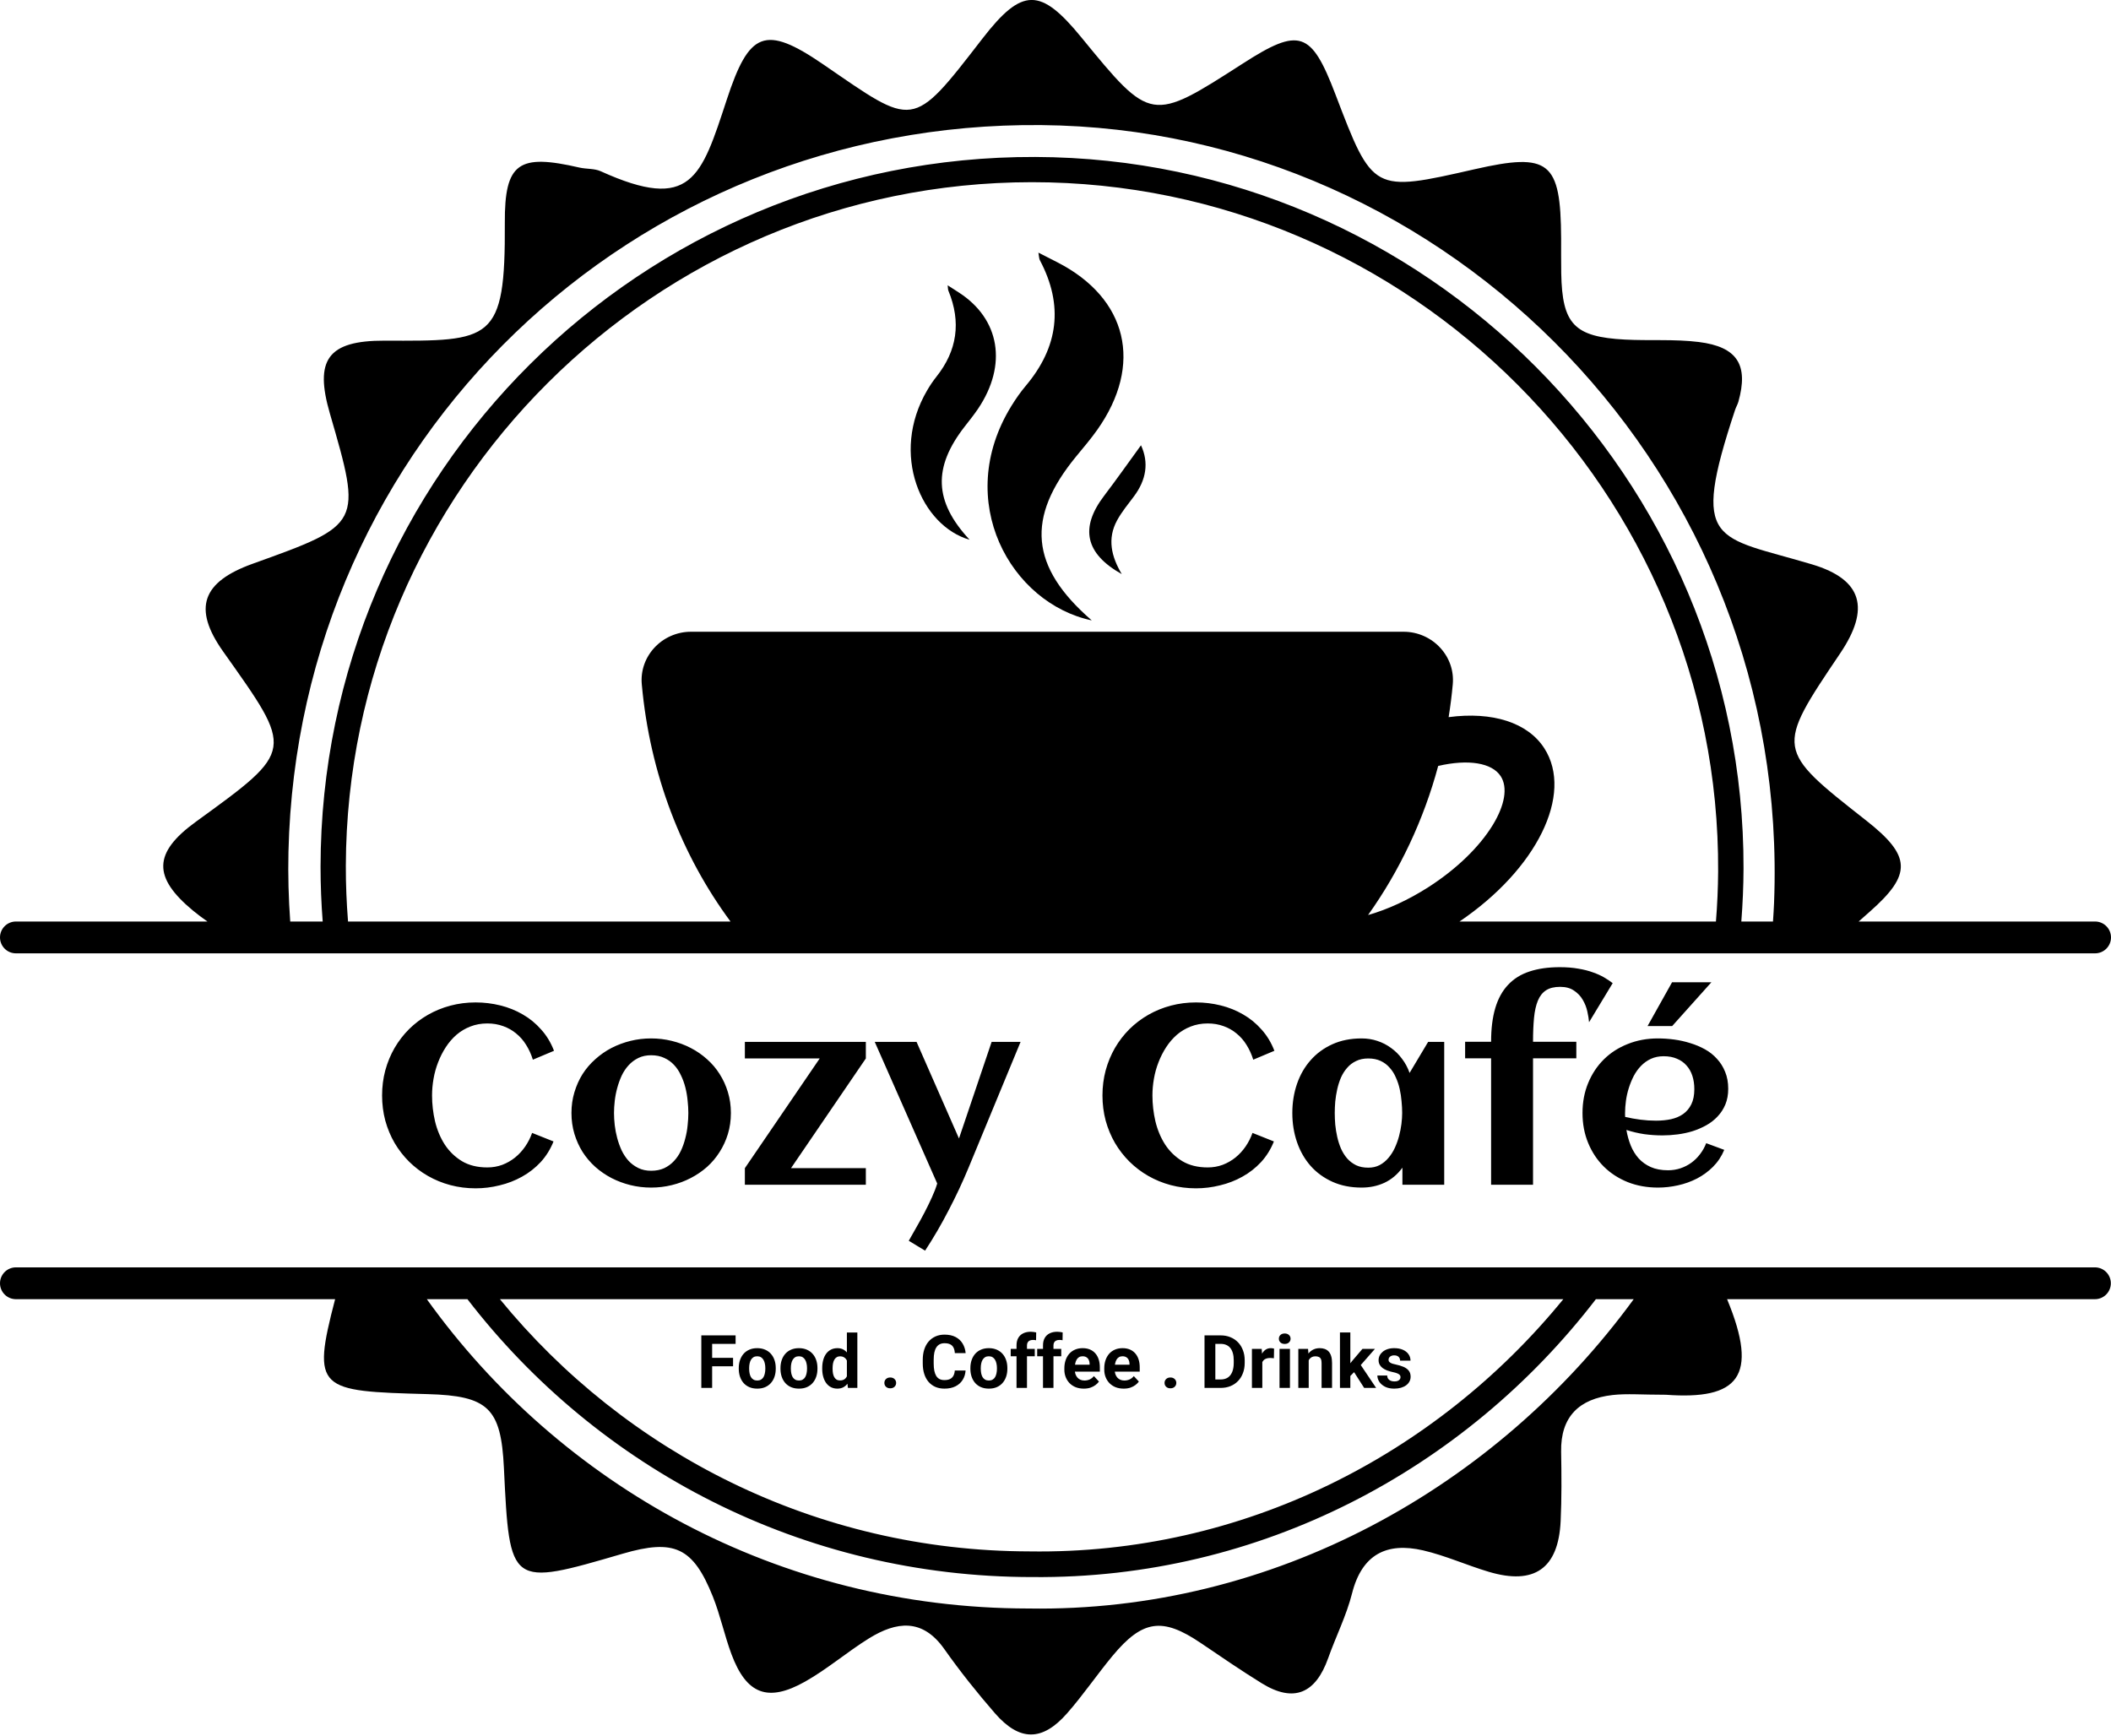 <svg width="800" height="658" viewBox="0 0 800 658" fill="none" xmlns="http://www.w3.org/2000/svg">
<g clip-path="url(#clip0_608_15)">
<path d="M413.744 235.122C390.276 214.819 388.774 196.182 407.816 172.996C410.536 169.687 413.317 166.439 415.794 162.947C433.334 138.158 427.345 113.064 400.69 99.4C398.498 98.263 396.285 97.147 393.524 95.746C393.788 97.147 393.748 97.999 394.093 98.649C403.147 115.744 401.096 131.539 388.733 146.218C386.724 148.613 384.917 151.192 383.273 153.872C361.064 189.949 383.151 228.706 413.744 235.122Z" fill="#000000"/>
<path d="M367.438 204.546C353.918 190.01 353.532 177.138 365.591 161.647C367.316 159.434 369.062 157.262 370.646 154.927C381.852 138.279 378.949 120.88 363.337 110.831C362.038 109.998 360.759 109.166 359.135 108.13C359.257 109.105 359.217 109.673 359.399 110.14C364.353 122.119 362.688 132.94 354.872 142.766C353.593 144.37 352.436 146.096 351.381 147.903C337.109 172.184 349.269 199.39 367.438 204.546Z" fill="#000000"/>
<path d="M425.112 217.58C421.194 210.962 419.509 204.201 423.366 197.156C425.132 193.949 427.507 191.066 429.72 188.122C434.409 181.869 435.445 175.311 432.399 168.753C427.73 175.169 423.183 181.645 418.392 187.939C409.216 200.019 411.206 209.784 425.112 217.58Z" fill="#000000"/>
<path d="M704.365 349.241C705.704 348.044 707.085 346.825 708.567 345.526C724.645 331.355 724.361 324.412 707.186 310.931C672.858 283.969 672.858 283.969 697.381 247.587C708.75 230.716 705.908 219.651 686.744 213.906C650.041 202.922 640.398 207.044 657.552 155.313C657.897 154.278 658.486 153.323 658.79 152.268C662.688 138.361 658.465 131.438 643.768 129.61C634.572 128.473 625.152 129.184 615.855 128.697C596.549 127.682 592.002 122.87 591.657 103.522C591.575 99.136 591.636 94.751 591.616 90.366C591.474 61.171 587.13 57.699 558.851 64.135C520.26 72.926 520.26 72.926 506.05 35.671C496.914 11.755 492.448 10.273 470.991 24.079C436.216 46.431 436.216 46.431 409.785 14.151C394.296 -4.771 387.393 -4.873 372.27 14.679C345.331 49.538 346.65 48.157 311.896 24.343C289.789 9.217 283.861 12.08 275.416 37.783C265.713 67.302 261.998 80.458 227.67 64.907C225.254 63.81 222.27 64.115 219.59 63.506C196.61 58.207 191.19 61.536 191.311 84.498C191.555 129.692 186.297 129.245 145.737 129.103C124.117 129.042 119.123 136.432 125.01 156.694C137.211 198.76 137.211 198.76 95.778 213.642C76.614 220.524 72.919 230.473 84.551 246.897C111.389 284.781 111.916 284.091 74.198 311.459C57.938 323.254 57.917 332.533 73.203 345.161C74.949 346.602 76.756 347.922 78.603 349.241H6.03C2.7 349.241 0 351.941 0 355.271C0 358.601 2.7 361.301 6.03 361.301H793.97C797.3 361.301 800 358.601 800 355.271C800 351.941 797.3 349.241 793.97 349.241H704.365ZM131.06 328.107C131.486 185.401 248.173 69.109 391.007 69.048C534.409 68.987 651.888 186.721 651.117 330.279C651.076 336.654 650.792 342.988 650.284 349.241H553.106C582.318 329.467 596.448 301.023 585.242 283.583C578.989 273.859 565.631 269.575 548.985 271.788C549.655 267.606 550.183 263.444 550.548 259.383C551.015 254.287 549.33 249.354 545.838 245.537C542.286 241.659 537.231 239.426 531.973 239.426H261.795C256.537 239.426 251.482 241.659 247.929 245.537C244.438 249.374 242.753 254.287 243.22 259.383C246.305 293.552 258.445 324.371 276.837 349.241H131.892C131.344 342.257 131.039 335.212 131.06 328.107ZM518.453 346.785C530.451 329.974 539.566 310.626 545.026 290.283C556.456 287.624 565.449 289.085 568.737 294.202C571.437 298.404 570.321 305.145 565.692 312.697C560.577 321.041 551.929 329.406 541.332 336.207C533.78 341.039 525.903 344.673 518.453 346.785ZM109.318 322.828C112.952 166.926 239.85 45.924 394.661 47.406C549.269 48.868 678.725 180.021 672.31 342.196C672.209 344.552 672.067 346.886 671.904 349.241H659.907C660.414 342.582 660.719 335.882 660.739 329.122C661.104 181.32 540.053 59.953 392.326 59.486C242.996 58.999 121.64 179.534 121.478 328.492C121.478 335.476 121.762 342.4 122.29 349.241H109.988C109.359 340.532 109.115 331.72 109.318 322.828Z" fill="#000000"/>
<path d="M0 486.343C0 489.673 2.7 492.373 6.03 492.373H127C117.986 526.887 120.686 527.232 162.018 528.349C185.039 528.978 189.87 533.648 190.966 556.305C193.138 601.356 193.138 601.356 235.993 588.83C255.501 583.125 262.667 586.373 270.158 605.112C272.98 612.198 274.543 619.77 277.203 626.917C282.866 642.062 290.926 645.291 305.095 637.312C313.561 632.541 321.052 626.044 329.334 620.907C339.728 614.492 349.574 613.213 357.856 624.968C363.804 633.393 370.26 641.494 377.04 649.29C386.378 660.01 394.965 660.03 404.365 649.351C410.475 642.408 415.692 634.693 421.6 627.567C433.009 613.842 440.54 612.868 455.014 622.653C462.667 627.831 470.28 633.069 478.136 637.921C490.398 645.514 498.599 641.697 503.309 628.48C506.232 620.237 510.252 612.299 512.383 603.874C516.119 589.094 525.497 584.383 539.302 587.571C547.767 589.54 555.826 593.195 564.19 595.692C581.466 600.849 590.581 594.453 591.433 576.506C591.839 567.756 591.778 558.965 591.616 550.194C591.372 536.795 598.559 530.115 611.125 528.694C616.525 528.085 622.067 528.592 631.324 528.592C658.587 530.582 666.768 521.933 654.507 492.373H793.909C797.239 492.373 799.939 489.673 799.939 486.343C799.939 483.013 797.239 480.313 793.909 480.313H6.03C2.7 480.313 0 483.013 0 486.343ZM592.448 492.373C544.235 551.473 470.93 589.195 390.134 587.957C309.257 587.835 236.987 550.539 189.444 492.373H592.448ZM389.647 609.599C294.986 609.518 212.343 562.924 161.754 492.373H177.142C226.451 556.427 303.999 597.702 391.25 597.682C477.649 598.514 555.278 556.833 604.791 492.373H619.123C567.134 563.695 482.542 611.122 389.647 609.599Z" fill="#000000"/>
<path d="M209.953 398.234L201.938 401.609C201.312 399.578 200.469 397.719 199.406 396.031C198.375 394.344 197.125 392.906 195.656 391.719C194.219 390.5 192.578 389.562 190.734 388.906C188.891 388.219 186.875 387.875 184.688 387.875C182.344 387.875 180.188 388.266 178.219 389.047C176.281 389.797 174.531 390.844 172.969 392.188C171.438 393.531 170.094 395.094 168.938 396.875C167.781 398.656 166.812 400.562 166.031 402.594C165.25 404.594 164.672 406.672 164.297 408.828C163.922 410.984 163.734 413.094 163.734 415.156C163.734 418.438 164.109 421.703 164.859 424.953C165.641 428.203 166.859 431.125 168.516 433.719C170.203 436.312 172.375 438.422 175.031 440.047C177.688 441.641 180.906 442.438 184.688 442.438C186.688 442.438 188.578 442.109 190.359 441.453C192.141 440.766 193.75 439.844 195.188 438.688C196.656 437.5 197.938 436.109 199.031 434.516C200.125 432.922 201 431.203 201.656 429.359L209.766 432.594C208.578 435.562 206.953 438.172 204.891 440.422C202.828 442.641 200.469 444.484 197.812 445.953C195.188 447.422 192.359 448.516 189.328 449.234C186.328 449.984 183.297 450.359 180.234 450.359C176.922 450.359 173.734 449.953 170.672 449.141C167.641 448.328 164.812 447.172 162.188 445.672C159.562 444.172 157.172 442.359 155.016 440.234C152.891 438.109 151.062 435.75 149.531 433.156C148.031 430.562 146.859 427.75 146.016 424.719C145.203 421.656 144.797 418.469 144.797 415.156C144.797 411.844 145.203 408.672 146.016 405.641C146.859 402.578 148.031 399.75 149.531 397.156C151.062 394.531 152.891 392.156 155.016 390.031C157.172 387.906 159.562 386.094 162.188 384.594C164.812 383.094 167.641 381.938 170.672 381.125C173.734 380.312 176.922 379.906 180.234 379.906C183.422 379.906 186.531 380.281 189.562 381.031C192.625 381.781 195.469 382.922 198.094 384.453C200.719 385.953 203.047 387.859 205.078 390.172C207.141 392.453 208.766 395.141 209.953 398.234ZM276.984 421.812C276.984 424.625 276.609 427.266 275.859 429.734C275.109 432.203 274.062 434.484 272.719 436.578C271.406 438.672 269.812 440.562 267.938 442.25C266.062 443.906 264 445.312 261.75 446.469C259.531 447.625 257.141 448.516 254.578 449.141C252.047 449.766 249.438 450.078 246.75 450.078C244.062 450.078 241.453 449.766 238.922 449.141C236.391 448.516 234 447.625 231.75 446.469C229.531 445.312 227.484 443.906 225.609 442.25C223.734 440.562 222.125 438.672 220.781 436.578C219.469 434.484 218.438 432.203 217.688 429.734C216.938 427.234 216.562 424.594 216.562 421.812C216.562 419.031 216.938 416.406 217.688 413.938C218.438 411.438 219.469 409.141 220.781 407.047C222.125 404.953 223.734 403.078 225.609 401.422C227.484 399.734 229.531 398.312 231.75 397.156C234 396 236.391 395.109 238.922 394.484C241.453 393.859 244.062 393.547 246.75 393.547C249.438 393.547 252.047 393.859 254.578 394.484C257.141 395.109 259.531 396 261.75 397.156C264 398.312 266.062 399.734 267.938 401.422C269.812 403.078 271.406 404.953 272.719 407.047C274.062 409.141 275.109 411.438 275.859 413.938C276.609 416.406 276.984 419.031 276.984 421.812ZM260.859 421.812C260.859 420.312 260.766 418.734 260.578 417.078C260.422 415.391 260.141 413.75 259.734 412.156C259.328 410.531 258.766 408.984 258.047 407.516C257.359 406.016 256.5 404.719 255.469 403.625C254.438 402.5 253.203 401.609 251.766 400.953C250.328 400.266 248.656 399.922 246.75 399.922C244.938 399.922 243.328 400.266 241.922 400.953C240.516 401.641 239.281 402.562 238.219 403.719C237.188 404.844 236.312 406.156 235.594 407.656C234.906 409.156 234.344 410.719 233.906 412.344C233.469 413.938 233.156 415.562 232.969 417.219C232.781 418.844 232.688 420.375 232.688 421.812C232.688 423.25 232.781 424.797 232.969 426.453C233.156 428.078 233.469 429.703 233.906 431.328C234.344 432.953 234.906 434.516 235.594 436.016C236.312 437.484 237.188 438.797 238.219 439.953C239.281 441.078 240.516 441.984 241.922 442.672C243.328 443.359 244.938 443.703 246.75 443.703C248.625 443.703 250.281 443.375 251.719 442.719C253.156 442.031 254.391 441.125 255.422 440C256.484 438.875 257.359 437.578 258.047 436.109C258.734 434.641 259.281 433.094 259.688 431.469C260.125 429.844 260.422 428.203 260.578 426.547C260.766 424.891 260.859 423.312 260.859 421.812ZM328.125 449H282.281V442.719L310.641 401.141H282.281V394.859H328.125V401.141L299.766 442.719H328.125V449ZM386.766 394.859L367.078 442.484C364.828 447.922 362.312 453.297 359.531 458.609C356.781 463.953 353.797 469.078 350.578 473.984L344.391 470.234C345.172 468.828 346.094 467.203 347.156 465.359C348.219 463.516 349.266 461.609 350.297 459.641C351.328 457.672 352.281 455.719 353.156 453.781C354.031 451.875 354.703 450.125 355.172 448.531L331.5 394.859H347.344L363.422 431.469L375.797 394.859H386.766ZM482.953 398.234L474.938 401.609C474.312 399.578 473.469 397.719 472.406 396.031C471.375 394.344 470.125 392.906 468.656 391.719C467.219 390.5 465.578 389.562 463.734 388.906C461.891 388.219 459.875 387.875 457.688 387.875C455.344 387.875 453.188 388.266 451.219 389.047C449.281 389.797 447.531 390.844 445.969 392.188C444.438 393.531 443.094 395.094 441.938 396.875C440.781 398.656 439.812 400.562 439.031 402.594C438.25 404.594 437.672 406.672 437.297 408.828C436.922 410.984 436.734 413.094 436.734 415.156C436.734 418.438 437.109 421.703 437.859 424.953C438.641 428.203 439.859 431.125 441.516 433.719C443.203 436.312 445.375 438.422 448.031 440.047C450.688 441.641 453.906 442.438 457.688 442.438C459.688 442.438 461.578 442.109 463.359 441.453C465.141 440.766 466.75 439.844 468.188 438.688C469.656 437.5 470.938 436.109 472.031 434.516C473.125 432.922 474 431.203 474.656 429.359L482.766 432.594C481.578 435.562 479.953 438.172 477.891 440.422C475.828 442.641 473.469 444.484 470.812 445.953C468.188 447.422 465.359 448.516 462.328 449.234C459.328 449.984 456.297 450.359 453.234 450.359C449.922 450.359 446.734 449.953 443.672 449.141C440.641 448.328 437.812 447.172 435.188 445.672C432.562 444.172 430.172 442.359 428.016 440.234C425.891 438.109 424.062 435.75 422.531 433.156C421.031 430.562 419.859 427.75 419.016 424.719C418.203 421.656 417.797 418.469 417.797 415.156C417.797 411.844 418.203 408.672 419.016 405.641C419.859 402.578 421.031 399.75 422.531 397.156C424.062 394.531 425.891 392.156 428.016 390.031C430.172 387.906 432.562 386.094 435.188 384.594C437.812 383.094 440.641 381.938 443.672 381.125C446.734 380.312 449.922 379.906 453.234 379.906C456.422 379.906 459.531 380.281 462.562 381.031C465.625 381.781 468.469 382.922 471.094 384.453C473.719 385.953 476.047 387.859 478.078 390.172C480.141 392.453 481.766 395.141 482.953 398.234ZM547.312 449H531.469V442.531C529.594 445.094 527.328 447 524.672 448.25C522.047 449.469 519.156 450.078 516 450.078C511.875 450.078 508.188 449.344 504.938 447.875C501.688 446.406 498.938 444.406 496.688 441.875C494.438 439.312 492.719 436.312 491.531 432.875C490.344 429.438 489.75 425.75 489.75 421.812C489.75 417.875 490.344 414.188 491.531 410.75C492.719 407.312 494.438 404.328 496.688 401.797C498.938 399.234 501.688 397.219 504.938 395.75C508.188 394.281 511.875 393.547 516 393.547C518.094 393.547 520.078 393.859 521.953 394.484C523.859 395.109 525.594 396 527.156 397.156C528.75 398.281 530.141 399.656 531.328 401.281C532.547 402.875 533.5 404.656 534.188 406.625L541.219 394.859H547.312V449ZM531.375 421.812C531.375 420.406 531.297 418.922 531.141 417.359C531.016 415.797 530.781 414.25 530.438 412.719C530.094 411.188 529.609 409.734 528.984 408.359C528.391 406.953 527.609 405.719 526.641 404.656C525.703 403.562 524.562 402.703 523.219 402.078C521.875 401.453 520.312 401.141 518.531 401.141C516.75 401.141 515.203 401.469 513.891 402.125C512.578 402.75 511.453 403.609 510.516 404.703C509.578 405.766 508.797 407 508.172 408.406C507.578 409.812 507.109 411.281 506.766 412.812C506.422 414.344 506.172 415.891 506.016 417.453C505.891 418.984 505.828 420.438 505.828 421.812C505.828 423.188 505.891 424.656 506.016 426.219C506.172 427.781 506.422 429.328 506.766 430.859C507.109 432.391 507.578 433.859 508.172 435.266C508.797 436.672 509.578 437.922 510.516 439.016C511.453 440.078 512.578 440.938 513.891 441.594C515.203 442.219 516.75 442.531 518.531 442.531C520.156 442.531 521.594 442.203 522.844 441.547C524.125 440.859 525.234 439.953 526.172 438.828C527.141 437.703 527.953 436.422 528.609 434.984C529.266 433.547 529.797 432.062 530.203 430.531C530.609 429 530.906 427.484 531.094 425.984C531.281 424.453 531.375 423.062 531.375 421.812ZM611.156 372.594L602.203 387.406C602.109 386.219 601.891 384.859 601.547 383.328C601.203 381.766 600.625 380.297 599.812 378.922C599.031 377.547 597.938 376.391 596.531 375.453C595.156 374.484 593.391 374 591.234 374C589.016 374 587.234 374.438 585.891 375.312C584.547 376.188 583.516 377.5 582.797 379.25C582.078 381 581.594 383.172 581.344 385.766C581.094 388.359 580.969 391.375 580.969 394.812H597.375V401.094H580.969V449H565.078V401.094H555.234V394.812H565.078C565.078 389.844 565.609 385.578 566.672 382.016C567.734 378.453 569.344 375.531 571.5 373.25C573.656 370.938 576.359 369.25 579.609 368.188C582.891 367.094 586.719 366.547 591.094 366.547C593.719 366.547 596.062 366.734 598.125 367.109C600.219 367.453 602.062 367.922 603.656 368.516C605.281 369.078 606.703 369.719 607.922 370.438C609.141 371.156 610.219 371.875 611.156 372.594ZM615.891 423.312C617.828 423.75 619.766 424.094 621.703 424.344C623.641 424.594 625.594 424.719 627.562 424.719C629.625 424.719 631.531 424.531 633.281 424.156C635.062 423.75 636.594 423.094 637.875 422.188C639.188 421.25 640.219 420.016 640.969 418.484C641.719 416.953 642.094 415.047 642.094 412.766C642.094 410.922 641.844 409.234 641.344 407.703C640.844 406.172 640.094 404.859 639.094 403.766C638.125 402.672 636.922 401.828 635.484 401.234C634.047 400.609 632.375 400.297 630.469 400.297C628.688 400.297 627.078 400.625 625.641 401.281C624.234 401.938 622.984 402.828 621.891 403.953C620.828 405.047 619.906 406.328 619.125 407.797C618.375 409.266 617.75 410.797 617.25 412.391C616.75 413.984 616.391 415.594 616.172 417.219C615.953 418.844 615.844 420.375 615.844 421.812C615.844 422.062 615.844 422.312 615.844 422.562C615.844 422.812 615.859 423.062 615.891 423.312ZM654.938 412.625C654.938 414.844 654.578 416.828 653.859 418.578C653.141 420.297 652.156 421.812 650.906 423.125C649.688 424.438 648.266 425.547 646.641 426.453C645.016 427.359 643.281 428.109 641.438 428.703C639.594 429.266 637.688 429.672 635.719 429.922C633.781 430.172 631.891 430.297 630.047 430.297C627.703 430.297 625.391 430.141 623.109 429.828C620.828 429.484 618.578 428.953 616.359 428.234C616.703 430.297 617.25 432.266 618 434.141C618.75 435.984 619.75 437.609 621 439.016C622.25 440.391 623.781 441.484 625.594 442.297C627.438 443.109 629.609 443.516 632.109 443.516C633.766 443.516 635.344 443.266 636.844 442.766C638.344 442.266 639.719 441.562 640.969 440.656C642.219 439.75 643.312 438.672 644.25 437.422C645.219 436.172 646 434.781 646.594 433.25L653.438 435.781C652.406 438.25 650.984 440.391 649.172 442.203C647.391 443.984 645.359 445.469 643.078 446.656C640.828 447.812 638.422 448.672 635.859 449.234C633.328 449.797 630.812 450.078 628.312 450.078C624.188 450.078 620.375 449.391 616.875 448.016C613.375 446.609 610.359 444.656 607.828 442.156C605.297 439.656 603.312 436.672 601.875 433.203C600.438 429.734 599.719 425.938 599.719 421.812C599.719 417.688 600.438 413.891 601.875 410.422C603.312 406.953 605.297 403.969 607.828 401.469C610.359 398.969 613.375 397.031 616.875 395.656C620.375 394.25 624.188 393.547 628.312 393.547C630.312 393.547 632.359 393.688 634.453 393.969C636.547 394.25 638.578 394.703 640.547 395.328C642.516 395.922 644.375 396.703 646.125 397.672C647.875 398.641 649.391 399.844 650.672 401.281C651.984 402.688 653.016 404.328 653.766 406.203C654.547 408.078 654.938 410.219 654.938 412.625ZM648.562 372.266L633.703 388.859H624.375L633.656 372.266H648.562Z" fill="#000000"/>
<path d="M269.879 506.094V526H265.777V506.094H269.879ZM277.809 514.598V517.797H268.758V514.598H277.809ZM278.766 506.094V509.307H268.758V506.094H278.766ZM279.969 518.754V518.467C279.969 517.382 280.124 516.384 280.434 515.473C280.743 514.552 281.195 513.755 281.787 513.08C282.38 512.406 283.109 511.882 283.975 511.508C284.84 511.125 285.834 510.934 286.955 510.934C288.076 510.934 289.074 511.125 289.949 511.508C290.824 511.882 291.558 512.406 292.15 513.08C292.752 513.755 293.208 514.552 293.518 515.473C293.827 516.384 293.982 517.382 293.982 518.467V518.754C293.982 519.829 293.827 520.827 293.518 521.748C293.208 522.66 292.752 523.457 292.15 524.141C291.558 524.815 290.829 525.339 289.963 525.713C289.097 526.087 288.104 526.273 286.982 526.273C285.861 526.273 284.863 526.087 283.988 525.713C283.122 525.339 282.389 524.815 281.787 524.141C281.195 523.457 280.743 522.66 280.434 521.748C280.124 520.827 279.969 519.829 279.969 518.754ZM283.906 518.467V518.754C283.906 519.374 283.961 519.952 284.07 520.49C284.18 521.028 284.353 521.502 284.59 521.912C284.836 522.313 285.155 522.628 285.547 522.855C285.939 523.083 286.417 523.197 286.982 523.197C287.529 523.197 287.999 523.083 288.391 522.855C288.783 522.628 289.097 522.313 289.334 521.912C289.571 521.502 289.744 521.028 289.854 520.49C289.972 519.952 290.031 519.374 290.031 518.754V518.467C290.031 517.865 289.972 517.3 289.854 516.771C289.744 516.234 289.566 515.76 289.32 515.35C289.083 514.93 288.769 514.602 288.377 514.365C287.985 514.128 287.511 514.01 286.955 514.01C286.399 514.01 285.925 514.128 285.533 514.365C285.15 514.602 284.836 514.93 284.59 515.35C284.353 515.76 284.18 516.234 284.07 516.771C283.961 517.3 283.906 517.865 283.906 518.467ZM295.773 518.754V518.467C295.773 517.382 295.928 516.384 296.238 515.473C296.548 514.552 296.999 513.755 297.592 513.08C298.184 512.406 298.913 511.882 299.779 511.508C300.645 511.125 301.639 510.934 302.76 510.934C303.881 510.934 304.879 511.125 305.754 511.508C306.629 511.882 307.363 512.406 307.955 513.08C308.557 513.755 309.012 514.552 309.322 515.473C309.632 516.384 309.787 517.382 309.787 518.467V518.754C309.787 519.829 309.632 520.827 309.322 521.748C309.012 522.66 308.557 523.457 307.955 524.141C307.363 524.815 306.633 525.339 305.768 525.713C304.902 526.087 303.908 526.273 302.787 526.273C301.666 526.273 300.668 526.087 299.793 525.713C298.927 525.339 298.193 524.815 297.592 524.141C296.999 523.457 296.548 522.66 296.238 521.748C295.928 520.827 295.773 519.829 295.773 518.754ZM299.711 518.467V518.754C299.711 519.374 299.766 519.952 299.875 520.49C299.984 521.028 300.158 521.502 300.395 521.912C300.641 522.313 300.96 522.628 301.352 522.855C301.743 523.083 302.222 523.197 302.787 523.197C303.334 523.197 303.803 523.083 304.195 522.855C304.587 522.628 304.902 522.313 305.139 521.912C305.376 521.502 305.549 521.028 305.658 520.49C305.777 519.952 305.836 519.374 305.836 518.754V518.467C305.836 517.865 305.777 517.3 305.658 516.771C305.549 516.234 305.371 515.76 305.125 515.35C304.888 514.93 304.574 514.602 304.182 514.365C303.79 514.128 303.316 514.01 302.76 514.01C302.204 514.01 301.73 514.128 301.338 514.365C300.955 514.602 300.641 514.93 300.395 515.35C300.158 515.76 299.984 516.234 299.875 516.771C299.766 517.3 299.711 517.865 299.711 518.467ZM320.943 522.773V505H324.908V526H321.34L320.943 522.773ZM311.592 518.781V518.494C311.592 517.364 311.719 516.339 311.975 515.418C312.23 514.488 312.604 513.691 313.096 513.025C313.588 512.36 314.194 511.845 314.914 511.48C315.634 511.116 316.454 510.934 317.375 510.934C318.241 510.934 318.997 511.116 319.645 511.48C320.301 511.845 320.857 512.365 321.312 513.039C321.777 513.704 322.151 514.493 322.434 515.404C322.716 516.307 322.921 517.296 323.049 518.371V519C322.921 520.03 322.716 520.987 322.434 521.871C322.151 522.755 321.777 523.53 321.312 524.195C320.857 524.852 320.301 525.362 319.645 525.727C318.988 526.091 318.223 526.273 317.348 526.273C316.427 526.273 315.607 526.087 314.887 525.713C314.176 525.339 313.574 524.815 313.082 524.141C312.599 523.466 312.23 522.673 311.975 521.762C311.719 520.85 311.592 519.857 311.592 518.781ZM315.529 518.494V518.781C315.529 519.392 315.575 519.962 315.666 520.49C315.766 521.019 315.926 521.488 316.145 521.898C316.372 522.299 316.664 522.614 317.02 522.842C317.384 523.061 317.826 523.17 318.346 523.17C319.02 523.17 319.576 523.02 320.014 522.719C320.451 522.409 320.784 521.985 321.012 521.447C321.249 520.91 321.385 520.29 321.422 519.588V517.797C321.395 517.223 321.312 516.708 321.176 516.252C321.048 515.787 320.857 515.391 320.602 515.062C320.355 514.734 320.046 514.479 319.672 514.297C319.307 514.115 318.874 514.023 318.373 514.023C317.863 514.023 317.425 514.142 317.061 514.379C316.696 514.607 316.4 514.921 316.172 515.322C315.953 515.723 315.789 516.197 315.68 516.744C315.579 517.282 315.529 517.865 315.529 518.494ZM335.148 524.1C335.148 523.516 335.349 523.029 335.75 522.637C336.16 522.245 336.702 522.049 337.377 522.049C338.051 522.049 338.589 522.245 338.99 522.637C339.4 523.029 339.605 523.516 339.605 524.1C339.605 524.683 339.4 525.171 338.99 525.562C338.589 525.954 338.051 526.15 337.377 526.15C336.702 526.15 336.16 525.954 335.75 525.562C335.349 525.171 335.148 524.683 335.148 524.1ZM361.836 519.396H365.924C365.842 520.736 365.473 521.926 364.816 522.965C364.169 524.004 363.262 524.815 362.096 525.398C360.938 525.982 359.544 526.273 357.912 526.273C356.636 526.273 355.492 526.055 354.48 525.617C353.469 525.171 352.603 524.533 351.883 523.703C351.172 522.874 350.63 521.871 350.256 520.695C349.882 519.52 349.695 518.202 349.695 516.744V515.363C349.695 513.905 349.887 512.588 350.27 511.412C350.661 510.227 351.217 509.22 351.938 508.391C352.667 507.561 353.537 506.923 354.549 506.477C355.561 506.03 356.691 505.807 357.939 505.807C359.598 505.807 360.997 506.107 362.137 506.709C363.285 507.311 364.174 508.14 364.803 509.197C365.441 510.255 365.824 511.458 365.951 512.807H361.85C361.804 512.005 361.645 511.326 361.371 510.77C361.098 510.204 360.683 509.781 360.127 509.498C359.58 509.206 358.851 509.061 357.939 509.061C357.256 509.061 356.659 509.188 356.148 509.443C355.638 509.699 355.21 510.086 354.863 510.605C354.517 511.125 354.257 511.781 354.084 512.574C353.92 513.358 353.838 514.279 353.838 515.336V516.744C353.838 517.774 353.915 518.681 354.07 519.465C354.225 520.24 354.462 520.896 354.781 521.434C355.109 521.962 355.529 522.363 356.039 522.637C356.559 522.901 357.183 523.033 357.912 523.033C358.769 523.033 359.475 522.896 360.031 522.623C360.587 522.35 361.011 521.944 361.303 521.406C361.604 520.868 361.781 520.199 361.836 519.396ZM367.742 518.754V518.467C367.742 517.382 367.897 516.384 368.207 515.473C368.517 514.552 368.968 513.755 369.561 513.08C370.153 512.406 370.882 511.882 371.748 511.508C372.614 511.125 373.607 510.934 374.729 510.934C375.85 510.934 376.848 511.125 377.723 511.508C378.598 511.882 379.331 512.406 379.924 513.08C380.525 513.755 380.981 514.552 381.291 515.473C381.601 516.384 381.756 517.382 381.756 518.467V518.754C381.756 519.829 381.601 520.827 381.291 521.748C380.981 522.66 380.525 523.457 379.924 524.141C379.331 524.815 378.602 525.339 377.736 525.713C376.87 526.087 375.877 526.273 374.756 526.273C373.635 526.273 372.637 526.087 371.762 525.713C370.896 525.339 370.162 524.815 369.561 524.141C368.968 523.457 368.517 522.66 368.207 521.748C367.897 520.827 367.742 519.829 367.742 518.754ZM371.68 518.467V518.754C371.68 519.374 371.734 519.952 371.844 520.49C371.953 521.028 372.126 521.502 372.363 521.912C372.609 522.313 372.928 522.628 373.32 522.855C373.712 523.083 374.191 523.197 374.756 523.197C375.303 523.197 375.772 523.083 376.164 522.855C376.556 522.628 376.87 522.313 377.107 521.912C377.344 521.502 377.518 521.028 377.627 520.49C377.745 519.952 377.805 519.374 377.805 518.754V518.467C377.805 517.865 377.745 517.3 377.627 516.771C377.518 516.234 377.34 515.76 377.094 515.35C376.857 514.93 376.542 514.602 376.15 514.365C375.758 514.128 375.285 514.01 374.729 514.01C374.173 514.01 373.699 514.128 373.307 514.365C372.924 514.602 372.609 514.93 372.363 515.35C372.126 515.76 371.953 516.234 371.844 516.771C371.734 517.3 371.68 517.865 371.68 518.467ZM389.193 526H385.229V509.895C385.229 508.773 385.447 507.83 385.885 507.064C386.331 506.29 386.956 505.706 387.758 505.314C388.569 504.913 389.531 504.713 390.643 504.713C391.007 504.713 391.358 504.74 391.695 504.795C392.033 504.84 392.361 504.9 392.68 504.973L392.639 507.939C392.465 507.894 392.283 507.862 392.092 507.844C391.9 507.826 391.677 507.816 391.422 507.816C390.948 507.816 390.542 507.898 390.205 508.062C389.877 508.217 389.626 508.45 389.453 508.76C389.28 509.07 389.193 509.448 389.193 509.895V526ZM392.146 511.207V513.996H383.027V511.207H392.146ZM399.229 526H395.264V509.895C395.264 508.773 395.482 507.83 395.92 507.064C396.367 506.29 396.991 505.706 397.793 505.314C398.604 504.913 399.566 504.713 400.678 504.713C401.042 504.713 401.393 504.74 401.73 504.795C402.068 504.84 402.396 504.9 402.715 504.973L402.674 507.939C402.501 507.894 402.318 507.862 402.127 507.844C401.936 507.826 401.712 507.816 401.457 507.816C400.983 507.816 400.577 507.898 400.24 508.062C399.912 508.217 399.661 508.45 399.488 508.76C399.315 509.07 399.229 509.448 399.229 509.895V526ZM402.182 511.207V513.996H393.062V511.207H402.182ZM410.727 526.273C409.578 526.273 408.548 526.091 407.637 525.727C406.725 525.353 405.951 524.838 405.312 524.182C404.684 523.525 404.201 522.764 403.863 521.898C403.526 521.023 403.357 520.094 403.357 519.109V518.562C403.357 517.441 403.517 516.416 403.836 515.486C404.155 514.557 404.611 513.75 405.203 513.066C405.805 512.383 406.534 511.859 407.391 511.494C408.247 511.12 409.214 510.934 410.289 510.934C411.337 510.934 412.267 511.107 413.078 511.453C413.889 511.799 414.568 512.292 415.115 512.93C415.671 513.568 416.09 514.333 416.373 515.227C416.656 516.111 416.797 517.095 416.797 518.18V519.82H405.039V517.195H412.928V516.895C412.928 516.348 412.827 515.86 412.627 515.432C412.436 514.994 412.144 514.648 411.752 514.393C411.36 514.137 410.859 514.01 410.248 514.01C409.729 514.01 409.282 514.124 408.908 514.352C408.535 514.579 408.229 514.898 407.992 515.309C407.764 515.719 407.591 516.202 407.473 516.758C407.363 517.305 407.309 517.906 407.309 518.562V519.109C407.309 519.702 407.391 520.249 407.555 520.75C407.728 521.251 407.969 521.684 408.279 522.049C408.598 522.413 408.981 522.696 409.428 522.896C409.883 523.097 410.398 523.197 410.973 523.197C411.684 523.197 412.344 523.061 412.955 522.787C413.575 522.505 414.108 522.081 414.555 521.516L416.469 523.594C416.159 524.04 415.735 524.469 415.197 524.879C414.669 525.289 414.031 525.626 413.283 525.891C412.536 526.146 411.684 526.273 410.727 526.273ZM425.848 526.273C424.699 526.273 423.669 526.091 422.758 525.727C421.846 525.353 421.072 524.838 420.434 524.182C419.805 523.525 419.322 522.764 418.984 521.898C418.647 521.023 418.479 520.094 418.479 519.109V518.562C418.479 517.441 418.638 516.416 418.957 515.486C419.276 514.557 419.732 513.75 420.324 513.066C420.926 512.383 421.655 511.859 422.512 511.494C423.368 511.12 424.335 510.934 425.41 510.934C426.458 510.934 427.388 511.107 428.199 511.453C429.01 511.799 429.689 512.292 430.236 512.93C430.792 513.568 431.212 514.333 431.494 515.227C431.777 516.111 431.918 517.095 431.918 518.18V519.82H420.16V517.195H428.049V516.895C428.049 516.348 427.949 515.86 427.748 515.432C427.557 514.994 427.265 514.648 426.873 514.393C426.481 514.137 425.98 514.01 425.369 514.01C424.85 514.01 424.403 514.124 424.029 514.352C423.656 514.579 423.35 514.898 423.113 515.309C422.885 515.719 422.712 516.202 422.594 516.758C422.484 517.305 422.43 517.906 422.43 518.562V519.109C422.43 519.702 422.512 520.249 422.676 520.75C422.849 521.251 423.09 521.684 423.4 522.049C423.719 522.413 424.102 522.696 424.549 522.896C425.005 523.097 425.52 523.197 426.094 523.197C426.805 523.197 427.465 523.061 428.076 522.787C428.696 522.505 429.229 522.081 429.676 521.516L431.59 523.594C431.28 524.04 430.856 524.469 430.318 524.879C429.79 525.289 429.152 525.626 428.404 525.891C427.657 526.146 426.805 526.273 425.848 526.273ZM441.324 524.1C441.324 523.516 441.525 523.029 441.926 522.637C442.336 522.245 442.878 522.049 443.553 522.049C444.227 522.049 444.765 522.245 445.166 522.637C445.576 523.029 445.781 523.516 445.781 524.1C445.781 524.683 445.576 525.171 445.166 525.562C444.765 525.954 444.227 526.15 443.553 526.15C442.878 526.15 442.336 525.954 441.926 525.562C441.525 525.171 441.324 524.683 441.324 524.1ZM462.584 526H458.25L458.277 522.801H462.584C463.66 522.801 464.566 522.559 465.305 522.076C466.043 521.584 466.599 520.868 466.973 519.93C467.355 518.991 467.547 517.856 467.547 516.525V515.555C467.547 514.534 467.438 513.636 467.219 512.861C467.009 512.087 466.695 511.435 466.275 510.906C465.856 510.378 465.341 509.981 464.73 509.717C464.12 509.443 463.418 509.307 462.625 509.307H458.168V506.094H462.625C463.956 506.094 465.173 506.322 466.275 506.777C467.387 507.224 468.349 507.867 469.16 508.705C469.971 509.544 470.596 510.546 471.033 511.713C471.48 512.87 471.703 514.16 471.703 515.582V516.525C471.703 517.938 471.48 519.228 471.033 520.395C470.596 521.561 469.971 522.564 469.16 523.402C468.358 524.232 467.396 524.874 466.275 525.33C465.163 525.777 463.933 526 462.584 526ZM460.574 506.094V526H456.473V506.094H460.574ZM478.375 514.434V526H474.438V511.207H478.143L478.375 514.434ZM482.832 511.111L482.764 514.762C482.572 514.734 482.34 514.712 482.066 514.693C481.802 514.666 481.561 514.652 481.342 514.652C480.786 514.652 480.303 514.725 479.893 514.871C479.492 515.008 479.154 515.213 478.881 515.486C478.617 515.76 478.416 516.092 478.279 516.484C478.152 516.876 478.079 517.323 478.061 517.824L477.268 517.578C477.268 516.621 477.363 515.742 477.555 514.939C477.746 514.128 478.024 513.422 478.389 512.82C478.762 512.219 479.218 511.754 479.756 511.426C480.294 511.098 480.909 510.934 481.602 510.934C481.82 510.934 482.044 510.952 482.271 510.988C482.499 511.016 482.686 511.057 482.832 511.111ZM488.848 511.207V526H484.896V511.207H488.848ZM484.65 507.352C484.65 506.777 484.851 506.303 485.252 505.93C485.653 505.556 486.191 505.369 486.865 505.369C487.531 505.369 488.064 505.556 488.465 505.93C488.875 506.303 489.08 506.777 489.08 507.352C489.08 507.926 488.875 508.4 488.465 508.773C488.064 509.147 487.531 509.334 486.865 509.334C486.191 509.334 485.653 509.147 485.252 508.773C484.851 508.4 484.65 507.926 484.65 507.352ZM495.957 514.365V526H492.02V511.207H495.711L495.957 514.365ZM495.383 518.084H494.316C494.316 516.99 494.458 516.006 494.74 515.131C495.023 514.247 495.419 513.495 495.93 512.875C496.44 512.246 497.046 511.768 497.748 511.439C498.459 511.102 499.252 510.934 500.127 510.934C500.82 510.934 501.453 511.034 502.027 511.234C502.602 511.435 503.094 511.754 503.504 512.191C503.923 512.629 504.242 513.208 504.461 513.928C504.689 514.648 504.803 515.527 504.803 516.566V526H500.838V516.553C500.838 515.896 500.747 515.386 500.564 515.021C500.382 514.657 500.113 514.402 499.758 514.256C499.411 514.101 498.983 514.023 498.473 514.023C497.944 514.023 497.484 514.128 497.092 514.338C496.709 514.548 496.39 514.839 496.135 515.213C495.889 515.577 495.702 516.006 495.574 516.498C495.447 516.99 495.383 517.519 495.383 518.084ZM511.734 504.986V526H507.797V504.986H511.734ZM521.059 511.207L514.633 518.535L511.188 522.021L509.752 519.178L512.486 515.705L516.328 511.207H521.059ZM516.971 526L512.596 519.164L515.316 516.785L521.51 526H516.971ZM530.752 521.912C530.752 521.63 530.67 521.374 530.506 521.146C530.342 520.919 530.036 520.709 529.59 520.518C529.152 520.317 528.519 520.135 527.689 519.971C526.942 519.807 526.245 519.602 525.598 519.355C524.96 519.1 524.404 518.795 523.93 518.439C523.465 518.084 523.1 517.665 522.836 517.182C522.572 516.689 522.439 516.129 522.439 515.5C522.439 514.88 522.572 514.297 522.836 513.75C523.109 513.203 523.497 512.72 523.998 512.301C524.508 511.872 525.128 511.54 525.857 511.303C526.596 511.057 527.425 510.934 528.346 510.934C529.631 510.934 530.734 511.139 531.654 511.549C532.584 511.959 533.295 512.524 533.787 513.244C534.288 513.955 534.539 514.766 534.539 515.678H530.602C530.602 515.295 530.52 514.953 530.355 514.652C530.201 514.342 529.954 514.101 529.617 513.928C529.289 513.745 528.861 513.654 528.332 513.654C527.895 513.654 527.516 513.732 527.197 513.887C526.878 514.033 526.632 514.233 526.459 514.488C526.295 514.734 526.213 515.008 526.213 515.309C526.213 515.536 526.258 515.742 526.35 515.924C526.45 516.097 526.609 516.257 526.828 516.402C527.047 516.548 527.329 516.685 527.676 516.812C528.031 516.931 528.469 517.04 528.988 517.141C530.055 517.359 531.007 517.646 531.846 518.002C532.684 518.348 533.35 518.822 533.842 519.424C534.334 520.016 534.58 520.796 534.58 521.762C534.58 522.418 534.434 523.02 534.143 523.566C533.851 524.113 533.432 524.592 532.885 525.002C532.338 525.403 531.682 525.717 530.916 525.945C530.16 526.164 529.307 526.273 528.359 526.273C526.983 526.273 525.816 526.027 524.859 525.535C523.911 525.043 523.191 524.419 522.699 523.662C522.216 522.896 521.975 522.113 521.975 521.311H525.707C525.725 521.848 525.862 522.281 526.117 522.609C526.382 522.938 526.714 523.174 527.115 523.32C527.525 523.466 527.967 523.539 528.441 523.539C528.952 523.539 529.376 523.471 529.713 523.334C530.05 523.188 530.305 522.997 530.479 522.76C530.661 522.514 530.752 522.231 530.752 521.912Z" fill="#000000"/>
</g>
<defs>
<clipPath id="clip0_608_15">
<rect width="800" height="657.371" fill="white"/>
</clipPath>
</defs>
</svg>

